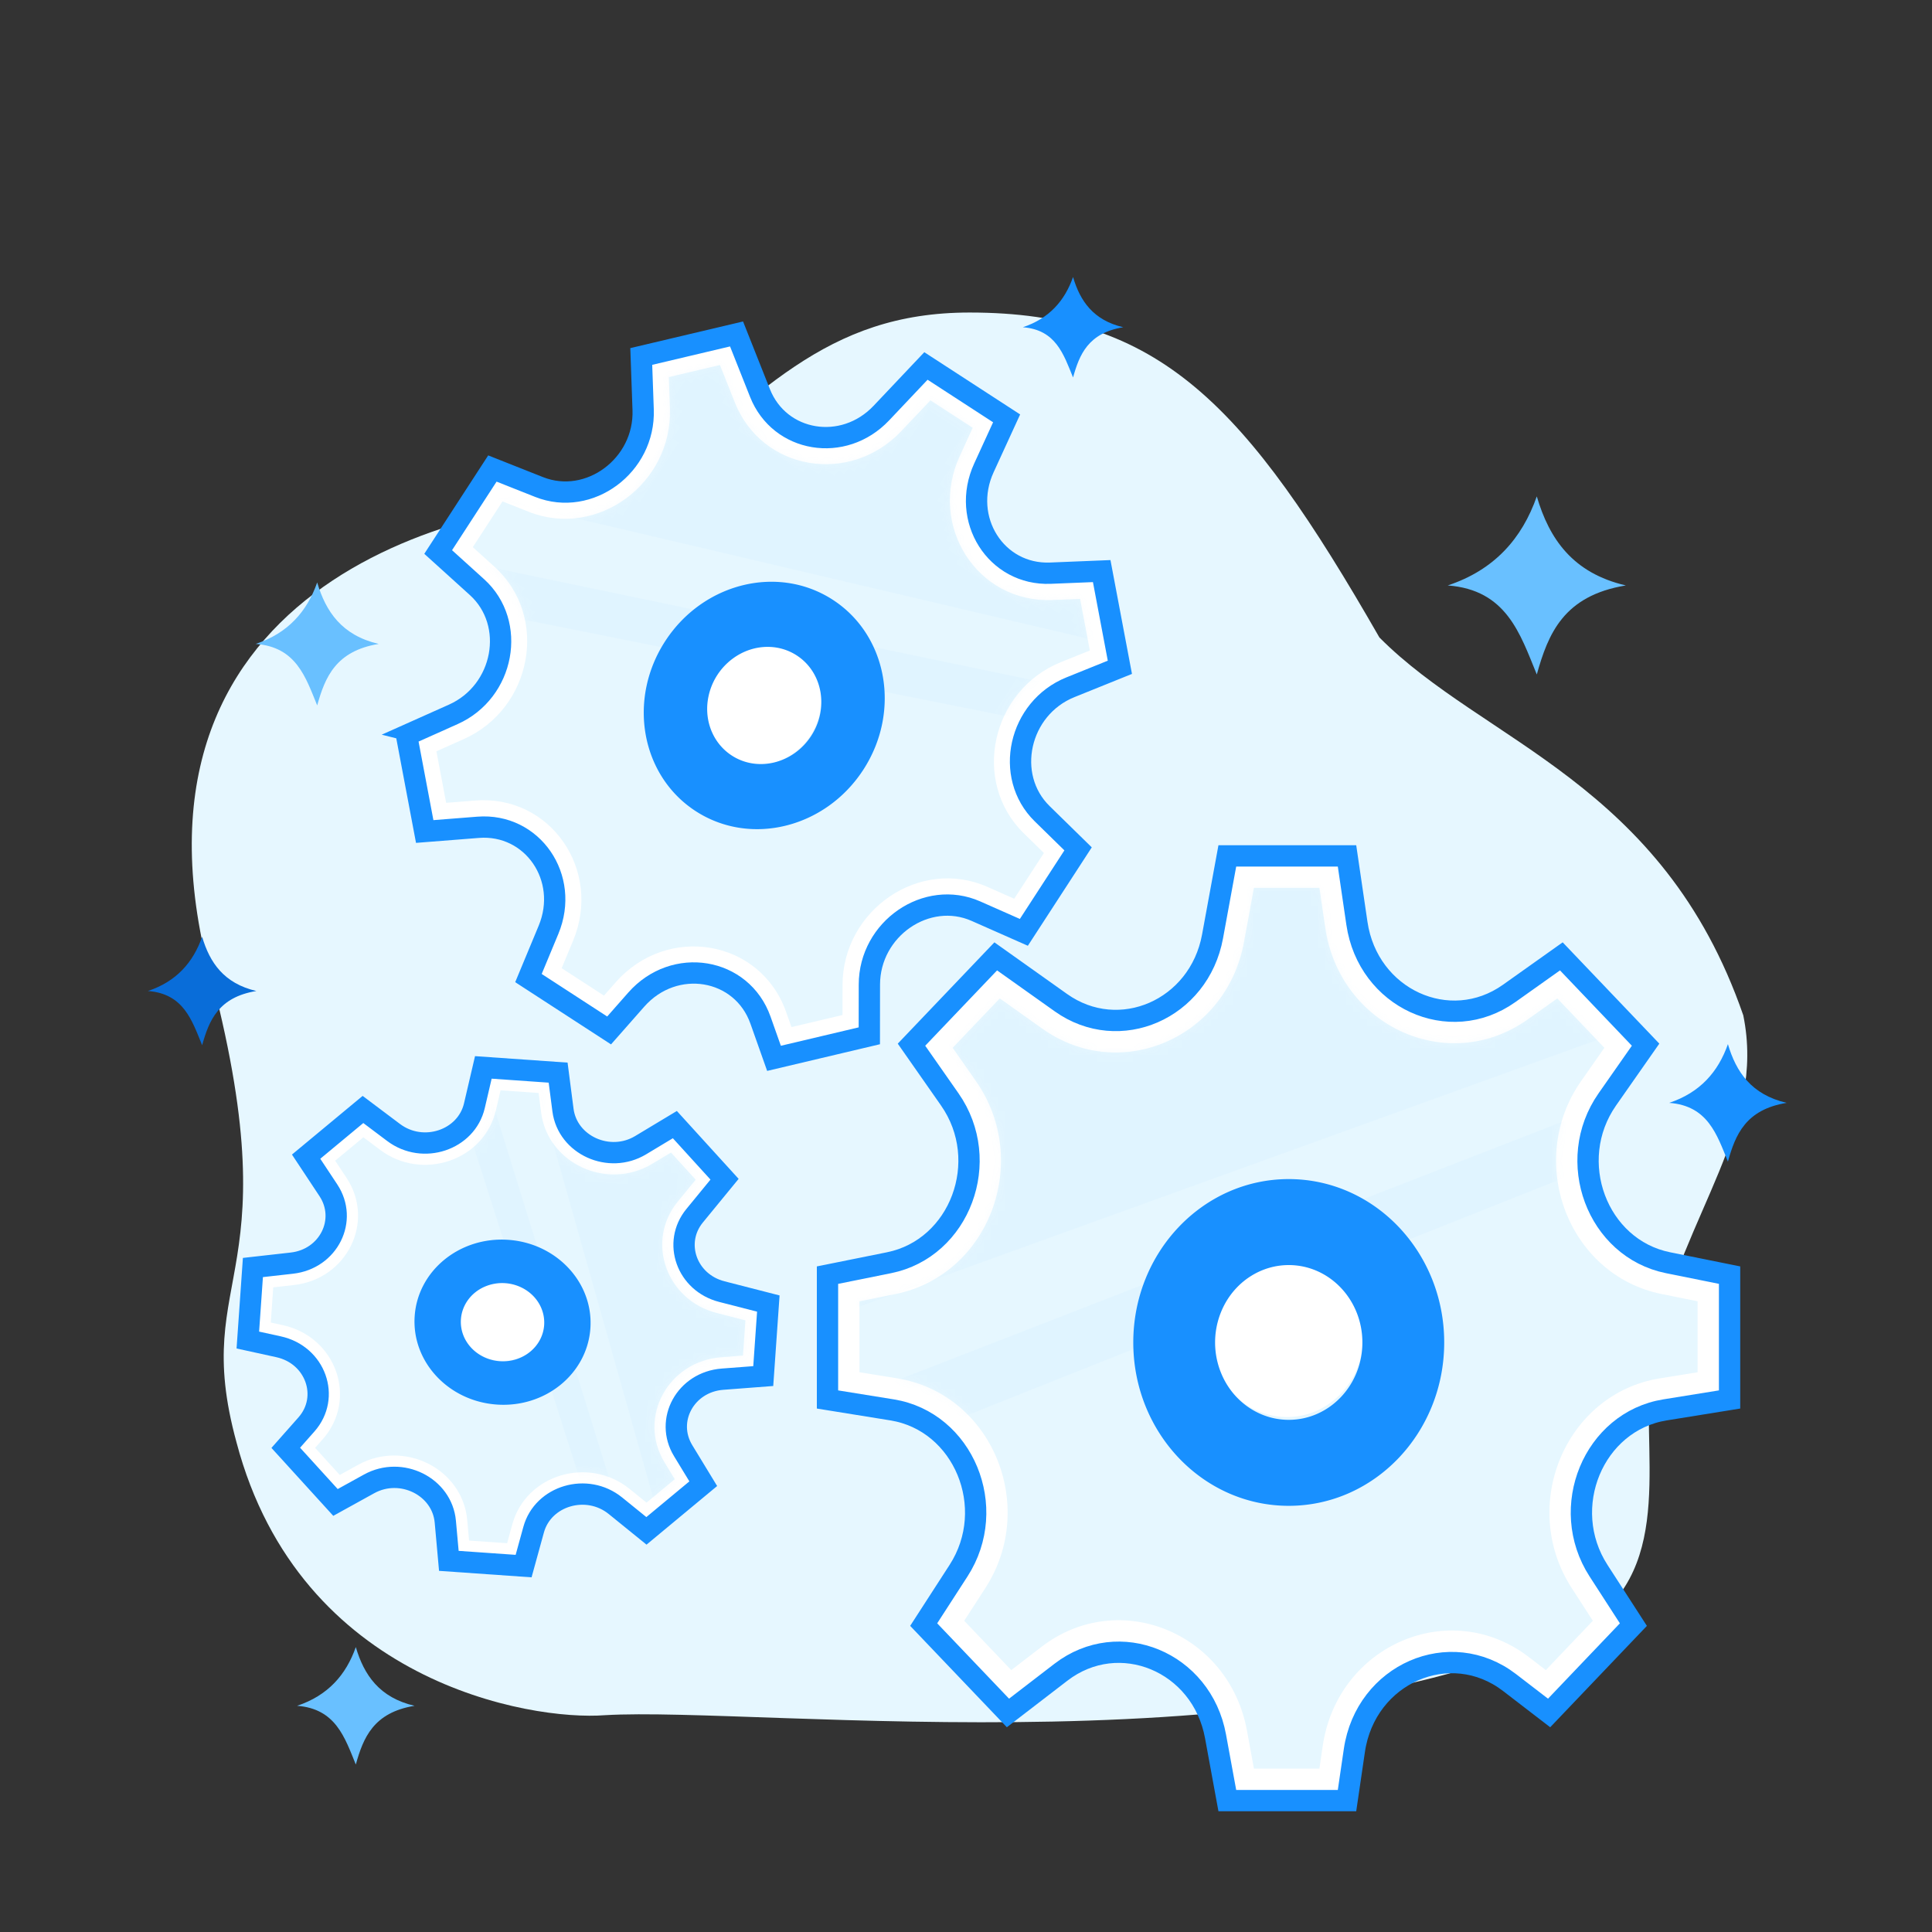 <svg xmlns="http://www.w3.org/2000/svg" xmlns:xlink="http://www.w3.org/1999/xlink" width="272" height="272" viewBox="0 0 272 272">
    <rect x="0" y="0" width="272" height="272" fill="#333333" stroke="none"/>
    <defs>
        <path id="d" d="M104.601 30.2l3.276-4.682-6.631-6.952-4.174 2.965c-11.194 7.952-26.458.97-28.49-12.888L67.754 3h-9.216l-1.402 7.644c-2.47 13.472-17.425 19.967-28.374 12.192l-6.008-4.27-6.63 6.952 3.274 4.682c7.887 11.273 1.88 27.319-11.346 29.986L3 61.206v9.989l5.306.856c13.32 2.148 19.897 17.955 12.418 29.528l-2.977 4.605 6.623 6.944 4.248-3.266c10.9-8.382 26.408-2 28.936 11.776l.984 5.362h9.216l.47-3.208c2.08-14.167 17.91-21.042 29.051-12.475l2.355 1.81 6.623-6.943-2.977-4.606c-7.476-11.572-.9-27.379 12.418-29.527l5.306-.856v-9.99l-5.052-1.02C102.72 57.52 96.714 41.475 104.6 30.2z"/>
        <path id="a" d="M37.394 67.242c0 19.318 15.66 34.979 34.978 34.979s34.979-15.66 34.979-34.979"/>
        <mask id="f" width="69.956" height="34.978" x="0" y="0" fill="#fff">
            <use xlink:href="#a"/>
        </mask>
        <path id="g" d="M80.472 23.126l2.523-3.6-5.108-5.343-3.215 2.278c-8.622 6.113-20.378.746-21.943-9.906l-.638-4.338h-7.098l-1.08 5.875c-1.903 10.356-13.421 15.35-21.854 9.372l-4.628-3.281-5.107 5.343 2.523 3.6c6.074 8.665 1.447 21-8.739 23.05l-3.891.783v7.68l4.087.657c10.259 1.652 15.324 13.803 9.564 22.698l-2.293 3.54 5.101 5.338 3.272-2.51c8.395-6.443 20.34-1.538 22.287 9.052l.758 4.122h7.098l.363-2.466c1.601-10.89 13.793-16.175 22.375-9.59l1.814 1.392 5.101-5.338-2.293-3.54c-5.758-8.896-.693-21.046 9.564-22.698l4.087-.658V46.96l-3.891-.784c-10.187-2.05-14.814-14.384-8.74-23.05z"/>
        <path id="b" d="M28.817 52.093c0 14.691 12.158 26.6 27.155 26.6 14.997 0 27.155-11.909 27.155-26.6"/>
        <mask id="i" width="54.31" height="26.601" x="0" y="0" fill="#fff">
            <use xlink:href="#b"/>
        </mask>
        <path id="j" d="M56.26 16.168l1.765-2.516-3.571-3.736-2.248 1.593c-6.028 4.273-14.247.521-15.341-6.927l-.446-3.032h-4.963l-.754 4.108c-1.331 7.24-9.384 10.73-15.28 6.552l-3.235-2.294-3.57 3.736 1.763 2.516c4.247 6.058 1.012 14.682-6.11 16.115l-2.72.548V38.2l2.857.46c7.173 1.154 10.714 9.65 6.687 15.869L9.49 57.004l3.566 3.732 2.288-1.756c5.87-4.504 14.22-1.075 15.581 6.33l.53 2.88h4.963l.253-1.723c1.12-7.614 9.644-11.309 15.644-6.705l1.268.973 3.566-3.731-1.603-2.476c-4.026-6.219-.484-14.714 6.687-15.868l2.857-.46v-5.37l-2.72-.547c-7.123-1.433-10.357-10.056-6.11-16.115z"/>
        <path id="c" d="M20.147 36.42c0 10.271 8.5 18.598 18.985 18.598S58.117 46.69 58.117 36.42"/>
        <mask id="l" width="37.97" height="18.597" x="0" y="0" fill="#fff">
            <use xlink:href="#c"/>
        </mask>
    </defs>
    <g fill="none" fill-rule="evenodd">
        <path fill="#E6F7FF" d="M89.379 70.236C106.842 55.517 116.22 44 136.497 44c26.771 0 38.93 12.998 57.704 45.745 14.72 14.839 39.864 20.335 51.228 53.194 3.215 15.67-8.136 27.588-12.514 46.391-2.715 11.664 3.323 28.445-7.41 37.852-41.055 22.76-118.438 12.99-140.35 14.295-10.49.806-42.939-4.63-51.852-38.392-6.743-24.626 8.527-22.316-4.617-69.514C17.091 80.488 68.346 69.56 89.38 70.236z"/>
        <path fill="#69C0FF" d="M44.657 82c1.208 4.116 3.48 7.452 8.657 8.657-6.061.994-7.554 4.71-8.657 8.657-1.629-3.979-2.95-8.224-8.657-8.657 4.537-1.508 7.222-4.561 8.657-8.657z"/>
        <path fill="#1890FF" d="M151.071 39c.987 3.362 2.843 6.087 7.071 7.071-4.95.812-6.17 3.847-7.07 7.071-1.331-3.25-2.411-6.718-7.072-7.07 3.706-1.232 5.899-3.726 7.071-7.072z"/>
        <path fill="#69C0FF" d="M216.36 69.886c1.75 5.96 5.04 10.79 12.536 12.536-8.777 1.439-10.938 6.819-12.535 12.535-2.359-5.761-4.273-11.909-12.536-12.535 6.57-2.184 10.457-6.605 12.536-12.536z"/>
        <path fill="#1890FF" d="M243.268 147c1.154 3.931 3.323 7.117 8.268 8.268-5.79.95-7.215 4.497-8.268 8.268-1.556-3.8-2.818-7.855-8.268-8.268 4.333-1.44 6.897-4.356 8.268-8.268z"/>
        <path fill="#69C0FF" d="M50.093 231.886c1.154 3.931 3.324 7.117 8.268 8.268-5.789.95-7.215 4.497-8.268 8.268-1.556-3.8-2.818-7.855-8.268-8.268 4.333-1.44 6.897-4.356 8.268-8.268z"/>
        <path fill="#096DD9" d="M28.459 131.886c1.065 3.63 3.069 6.571 7.634 7.634-5.345.877-6.661 4.153-7.634 7.634-1.436-3.509-2.602-7.253-7.634-7.634 4-1.33 6.368-4.022 7.634-7.634z"/>
        <g transform="translate(118 122)">
            <path fill="#FFF" fill-rule="nonzero" stroke="#1890FF" stroke-width="3" d="M124.238 75.23l-7.828 1.263c-10.052 1.622-15.099 13.751-9.354 22.643l4.903 7.586-11.865 12.44-1.07-.823-4.492-3.455c-8.367-6.433-20.266-1.266-21.855 9.561l-1.035 7.055H54.79l-.226-1.229-1.435-7.82c-1.93-10.522-13.581-15.316-21.767-9.022l-7.455 5.732-11.865-12.44.642-.993 4.261-6.592c5.747-8.892.7-21.02-9.354-22.643l-9.09-1.466V57.522l1.203-.242 7.46-1.505c9.992-2.016 14.605-14.337 8.548-22.995l-5.387-7.702 11.861-12.435 1.059.752 8.124 5.772c8.217 5.836 19.455.955 21.342-9.335L54.79-1.5h16.853l.188 1.282 1.205 8.208c1.552 10.592 13.029 15.84 21.431 9.872l7.349-5.219 11.861 12.435-.704 1.007-4.683 6.695c-6.058 8.659-1.446 20.98 8.548 22.995l8.663 1.747v17.505l-1.26.204zm-69.675 55.041z"/>
            <mask id="e" fill="#fff">
                <use xlink:href="#d"/>
            </mask>
            <use fill="#E6F7FF" xlink:href="#d"/>
            <path fill="#69C0FF" d="M-16 10.803L115.53-14v35.283L-16 68.803zM-24.136 84.918L119.61 29.063v7.843L-35 98.4z" mask="url(#e)" opacity=".207"/>
            <path fill="#FFF" fill-rule="nonzero" d="M63.192 77.5c-3.834 0-7.377-2.144-9.294-5.625a11.723 11.723 0 0 1 0-11.25C55.815 57.144 59.358 55 63.192 55c5.926 0 10.73 5.037 10.73 11.25S69.118 77.5 63.192 77.5z" mask="url(#e)"/>
            <path fill="#1890FF" fill-rule="nonzero" d="M63.438 44C51.35 44 41.551 54.297 41.551 67s9.799 23 21.887 23c12.089 0 21.887-10.297 21.887-23s-9.798-23-21.887-23zm0 33.895c-3.704 0-7.127-2.076-8.98-5.447a11.376 11.376 0 0 1 0-10.896c1.853-3.37 5.276-5.447 8.98-5.447 5.726 0 10.367 4.878 10.367 10.895 0 6.017-4.641 10.894-10.367 10.895z" mask="url(#e)"/>
            <g stroke="#096DD9" stroke-dasharray="5" stroke-width="6" mask="url(#e)" transform="rotate(-26 72.372 84.731)">
                <use mask="url(#f)" xlink:href="#a"/>
            </g>
        </g>
        <g transform="rotate(33 -3.407 174.452)">
            <path fill="#FFF" fill-rule="nonzero" stroke="#1890FF" stroke-width="3" d="M9.459 80.938zm0 0l3.275-5.059c4.283-6.614.523-15.635-6.954-16.839l-7.28-1.172V43.852l1.204-.242 5.734-1.155c7.432-1.496 10.87-10.661 6.356-17.101l-4.307-6.145 9.523-9.966 1.057.75 6.245 4.43c6.107 4.328 14.46.707 15.865-6.942l1.65-8.981h13.544l.188 1.282.926 6.298c1.156 7.874 9.687 11.769 15.931 7.34l5.893-4.177 9.523 9.966-.707 1.008-3.6 5.137c-4.514 6.44-1.077 15.605 6.356 17.101l6.938 1.397v14.016l-1.262.203-6.017.969c-7.476 1.204-11.236 10.225-6.956 16.839l3.92 6.053-9.526 9.97-1.068-.82-3.453-2.65c-6.22-4.774-15.063-.94-16.247 7.109l-.84 5.711H41.829l-.226-1.228-1.104-6.001c-1.437-7.822-10.097-11.378-16.18-6.708l-5.977 4.587-9.526-9.97.644-.994z"/>
            <mask id="h" fill="#fff">
                <use xlink:href="#g"/>
            </mask>
            <use fill="#E6F7FF" xlink:href="#g"/>
            <path fill="#69C0FF" d="M-12.192 7.84l100.86-18.924v26.92l-100.86 36.257zM-18.267 65.024l110.26-42.857v6.018L-26.6 75.368z" mask="url(#h)" opacity=".207"/>
            <path fill="#FFF" fill-rule="nonzero" d="M48.215 59.851c-2.97 0-5.715-1.69-7.2-4.433a9.381 9.381 0 0 1 0-8.867c1.485-2.744 4.23-4.434 7.2-4.433 4.59 0 8.311 3.97 8.311 8.867 0 4.896-3.72 8.866-8.311 8.866z" mask="url(#h)"/>
            <path fill="#1890FF" fill-rule="nonzero" d="M48.768 33.25c-9.183 0-16.626 7.94-16.626 17.735 0 9.794 7.443 17.733 16.626 17.733 9.182 0 16.625-7.939 16.625-17.733 0-9.795-7.443-17.734-16.625-17.734zm0 26.135c-2.814 0-5.414-1.6-6.821-4.2a8.888 8.888 0 0 1 0-8.4c1.407-2.6 4.007-4.201 6.82-4.2 4.35 0 7.875 3.76 7.875 8.4 0 4.639-3.525 8.4-7.874 8.4z" mask="url(#h)"/>
            <g stroke="#096DD9" stroke-dasharray="5" stroke-width="6" mask="url(#h)" transform="rotate(-26 55.972 65.393)">
                <use mask="url(#i)" xlink:href="#b"/>
            </g>
        </g>
        <g transform="rotate(94 -17.75 127.987)">
            <path fill="#FFF" fill-rule="nonzero" stroke="#1890FF" stroke-width="3" d="M62.928 29.24l5.213 1.05v10.552l-1.262.203-4.207.678c-4.899.789-7.374 6.726-4.555 11.081l2.934 4.532-7.186 7.52-1.068-.82-2.415-1.853c-4.07-3.123-9.859-.613-10.637 4.679l-.643 4.379H28.867l-.226-1.23-.771-4.194c-.945-5.142-6.612-7.47-10.594-4.414l-4.5 3.453-7.186-7.52.644-.995 2.29-3.536c2.82-4.356.345-10.293-4.555-11.082l-5.469-.88V30.288l1.204-.242 4.009-.807c4.871-.981 7.135-7.015 4.163-11.255l-3.223-4.6 7.183-7.516 1.057.75 4.366 3.096c3.996 2.832 9.463.462 10.387-4.566L28.867-1.5h10.235l.188 1.282.647 4.403c.76 5.177 6.345 7.727 10.43 4.83l4.439-3.146 7.182 7.517-.706 1.007-2.517 3.592c-2.972 4.24-.71 10.274 4.163 11.255z"/>
            <mask id="k" fill="#fff">
                <use xlink:href="#j"/>
            </mask>
            <use fill="#E6F7FF" xlink:href="#j"/>
            <path fill="#69C0FF" d="M-8.524 5.482L61.992-7.75v18.82l-70.516 25.35zM-12.771 45.46l77.087-29.962v4.207l-82.913 32.988z" mask="url(#k)" opacity=".207"/>
            <path fill="#FFF" fill-rule="nonzero" d="M33.709 41.844c-2.077 0-3.996-1.18-5.034-3.099a6.559 6.559 0 0 1 0-6.2c1.038-1.918 2.957-3.1 5.034-3.099 3.21 0 5.81 2.776 5.81 6.2 0 3.423-2.6 6.198-5.81 6.198z" mask="url(#k)"/>
            <path fill="#1890FF" fill-rule="nonzero" d="M34.095 23.247c-6.42 0-11.623 5.55-11.623 12.398s5.204 12.399 11.623 12.399c6.42 0 11.624-5.551 11.624-12.399 0-6.848-5.204-12.398-11.624-12.398zm0 18.271c-1.967 0-3.785-1.119-4.768-2.936a6.214 6.214 0 0 1 0-5.873c.983-1.818 2.801-2.937 4.768-2.937 3.041 0 5.506 2.63 5.506 5.873 0 3.243-2.465 5.873-5.506 5.873z" mask="url(#k)"/>
            <g stroke="#096DD9" stroke-dasharray="5" stroke-width="6" mask="url(#k)" transform="rotate(-26 39.132 45.719)">
                <use mask="url(#l)" xlink:href="#c"/>
            </g>
        </g>
    </g>
</svg>
